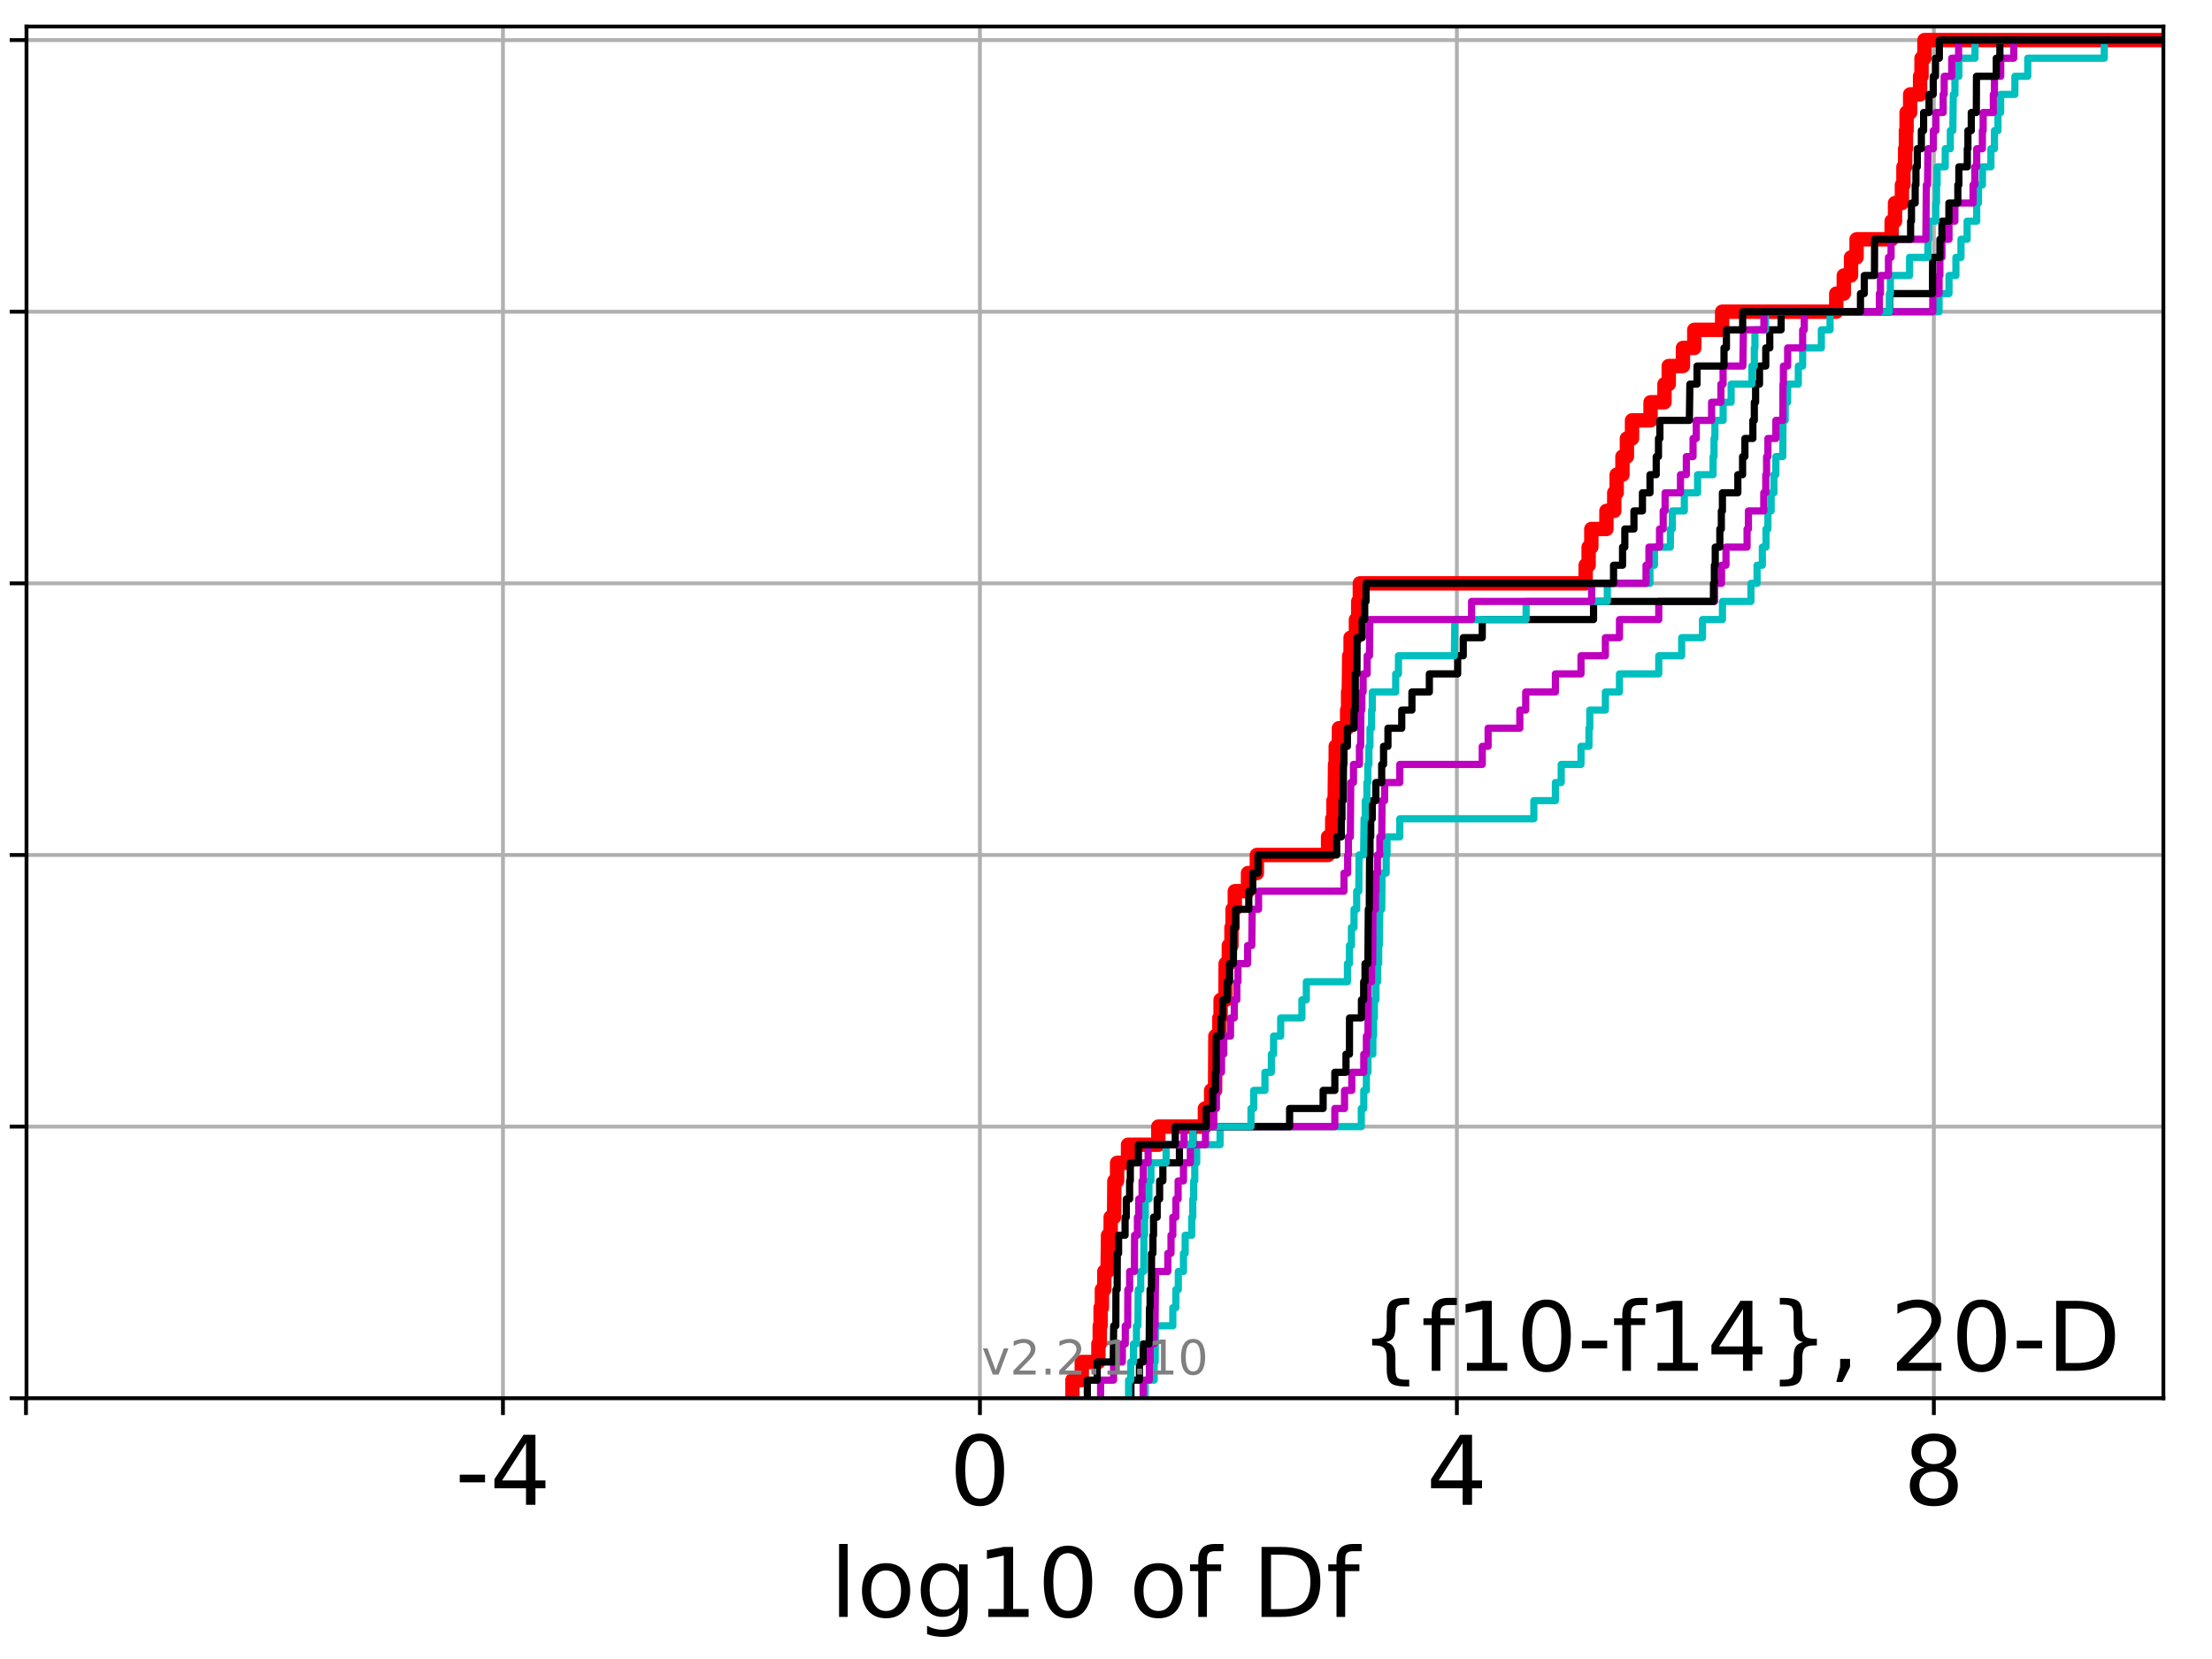 <?xml version="1.0" encoding="utf-8" standalone="no"?>
<!DOCTYPE svg PUBLIC "-//W3C//DTD SVG 1.1//EN"
  "http://www.w3.org/Graphics/SVG/1.1/DTD/svg11.dtd">
<!-- Created with matplotlib (http://matplotlib.org/) -->
<svg height="345.6pt" version="1.1" viewBox="0 0 460.8 345.6" width="460.8pt" xmlns="http://www.w3.org/2000/svg" xmlns:xlink="http://www.w3.org/1999/xlink">
 <defs>
  <style type="text/css">
*{stroke-linecap:butt;stroke-linejoin:round;}
  </style>
 </defs>
 <g id="figure_1">
  <g id="patch_1">
   <path d="M 0 345.6 
L 460.8 345.6 
L 460.8 0 
L 0 0 
z
" style="fill:#ffffff;"/>
  </g>
  <g id="axes_1">
   <g id="patch_2">
    <path d="M 5.52 291.28 
L 450.672 291.28 
L 450.672 5.52 
L 5.52 5.52 
z
" style="fill:#ffffff;"/>
   </g>
   <g id="matplotlib.axis_1">
    <g id="xtick_1">
     <g id="line2d_1">
      <path clip-path="url(#p554865b8ff)" d="M 5.413 291.28 
L 5.413 5.52 
" style="fill:none;stroke:#b0b0b0;stroke-linecap:square;stroke-width:0.8;"/>
     </g>
     <g id="line2d_2">
      <defs>
       <path d="M 0 0 
L 0 3.5 
" id="m15ad901211" style="stroke:#000000;stroke-width:0.8;"/>
      </defs>
      <g>
       <use style="stroke:#000000;stroke-width:0.8;" x="5.413" xlink:href="#m15ad901211" y="291.28"/>
      </g>
     </g>
    </g>
    <g id="xtick_2">
     <g id="line2d_3">
      <path clip-path="url(#p554865b8ff)" d="M 104.774 291.28 
L 104.774 5.52 
" style="fill:none;stroke:#b0b0b0;stroke-linecap:square;stroke-width:0.8;"/>
     </g>
     <g id="line2d_4">
      <g>
       <use style="stroke:#000000;stroke-width:0.8;" x="104.774" xlink:href="#m15ad901211" y="291.28"/>
      </g>
     </g>
     <g id="text_1">
      <!-- -4 -->
      <defs>
       <path d="M 4.891 31.391 
L 31.203 31.391 
L 31.203 23.391 
L 4.891 23.391 
z
" id="DejaVuSans-2d"/>
       <path d="M 37.797 64.312 
L 12.891 25.391 
L 37.797 25.391 
z
M 35.203 72.906 
L 47.609 72.906 
L 47.609 25.391 
L 58.016 25.391 
L 58.016 17.188 
L 47.609 17.188 
L 47.609 0 
L 37.797 0 
L 37.797 17.188 
L 4.891 17.188 
L 4.891 26.703 
z
" id="DejaVuSans-34"/>
      </defs>
      <g transform="translate(94.803 313.477)scale(0.2 -0.2)">
       <use xlink:href="#DejaVuSans-2d"/>
       <use x="36.084" xlink:href="#DejaVuSans-34"/>
      </g>
     </g>
    </g>
    <g id="xtick_3">
     <g id="line2d_5">
      <path clip-path="url(#p554865b8ff)" d="M 204.134 291.28 
L 204.134 5.52 
" style="fill:none;stroke:#b0b0b0;stroke-linecap:square;stroke-width:0.8;"/>
     </g>
     <g id="line2d_6">
      <g>
       <use style="stroke:#000000;stroke-width:0.8;" x="204.134" xlink:href="#m15ad901211" y="291.28"/>
      </g>
     </g>
     <g id="text_2">
      <!-- 0 -->
      <defs>
       <path d="M 31.781 66.406 
Q 24.172 66.406 20.328 58.906 
Q 16.5 51.422 16.5 36.375 
Q 16.5 21.391 20.328 13.891 
Q 24.172 6.391 31.781 6.391 
Q 39.453 6.391 43.281 13.891 
Q 47.125 21.391 47.125 36.375 
Q 47.125 51.422 43.281 58.906 
Q 39.453 66.406 31.781 66.406 
z
M 31.781 74.219 
Q 44.047 74.219 50.516 64.516 
Q 56.984 54.828 56.984 36.375 
Q 56.984 17.969 50.516 8.266 
Q 44.047 -1.422 31.781 -1.422 
Q 19.531 -1.422 13.062 8.266 
Q 6.594 17.969 6.594 36.375 
Q 6.594 54.828 13.062 64.516 
Q 19.531 74.219 31.781 74.219 
z
" id="DejaVuSans-30"/>
      </defs>
      <g transform="translate(197.772 313.477)scale(0.2 -0.2)">
       <use xlink:href="#DejaVuSans-30"/>
      </g>
     </g>
    </g>
    <g id="xtick_4">
     <g id="line2d_7">
      <path clip-path="url(#p554865b8ff)" d="M 303.495 291.28 
L 303.495 5.52 
" style="fill:none;stroke:#b0b0b0;stroke-linecap:square;stroke-width:0.8;"/>
     </g>
     <g id="line2d_8">
      <g>
       <use style="stroke:#000000;stroke-width:0.8;" x="303.495" xlink:href="#m15ad901211" y="291.28"/>
      </g>
     </g>
     <g id="text_3">
      <!-- 4 -->
      <g transform="translate(297.133 313.477)scale(0.2 -0.2)">
       <use xlink:href="#DejaVuSans-34"/>
      </g>
     </g>
    </g>
    <g id="xtick_5">
     <g id="line2d_9">
      <path clip-path="url(#p554865b8ff)" d="M 402.856 291.28 
L 402.856 5.52 
" style="fill:none;stroke:#b0b0b0;stroke-linecap:square;stroke-width:0.8;"/>
     </g>
     <g id="line2d_10">
      <g>
       <use style="stroke:#000000;stroke-width:0.8;" x="402.856" xlink:href="#m15ad901211" y="291.28"/>
      </g>
     </g>
     <g id="text_4">
      <!-- 8 -->
      <defs>
       <path d="M 31.781 34.625 
Q 24.75 34.625 20.719 30.859 
Q 16.703 27.094 16.703 20.516 
Q 16.703 13.922 20.719 10.156 
Q 24.75 6.391 31.781 6.391 
Q 38.812 6.391 42.859 10.172 
Q 46.922 13.969 46.922 20.516 
Q 46.922 27.094 42.891 30.859 
Q 38.875 34.625 31.781 34.625 
z
M 21.922 38.812 
Q 15.578 40.375 12.031 44.719 
Q 8.5 49.078 8.5 55.328 
Q 8.5 64.062 14.719 69.141 
Q 20.953 74.219 31.781 74.219 
Q 42.672 74.219 48.875 69.141 
Q 55.078 64.062 55.078 55.328 
Q 55.078 49.078 51.531 44.719 
Q 48 40.375 41.703 38.812 
Q 48.828 37.156 52.797 32.312 
Q 56.781 27.484 56.781 20.516 
Q 56.781 9.906 50.312 4.234 
Q 43.844 -1.422 31.781 -1.422 
Q 19.734 -1.422 13.25 4.234 
Q 6.781 9.906 6.781 20.516 
Q 6.781 27.484 10.781 32.312 
Q 14.797 37.156 21.922 38.812 
z
M 18.312 54.391 
Q 18.312 48.734 21.844 45.562 
Q 25.391 42.391 31.781 42.391 
Q 38.141 42.391 41.719 45.562 
Q 45.312 48.734 45.312 54.391 
Q 45.312 60.062 41.719 63.234 
Q 38.141 66.406 31.781 66.406 
Q 25.391 66.406 21.844 63.234 
Q 18.312 60.062 18.312 54.391 
z
" id="DejaVuSans-38"/>
      </defs>
      <g transform="translate(396.494 313.477)scale(0.2 -0.2)">
       <use xlink:href="#DejaVuSans-38"/>
      </g>
     </g>
    </g>
    <g id="text_5">
     <!-- log10 of Df -->
     <defs>
      <path d="M 9.422 75.984 
L 18.406 75.984 
L 18.406 0 
L 9.422 0 
z
" id="DejaVuSans-6c"/>
      <path d="M 30.609 48.391 
Q 23.391 48.391 19.188 42.75 
Q 14.984 37.109 14.984 27.297 
Q 14.984 17.484 19.156 11.844 
Q 23.344 6.203 30.609 6.203 
Q 37.797 6.203 41.984 11.859 
Q 46.188 17.531 46.188 27.297 
Q 46.188 37.016 41.984 42.703 
Q 37.797 48.391 30.609 48.391 
z
M 30.609 56 
Q 42.328 56 49.016 48.375 
Q 55.719 40.766 55.719 27.297 
Q 55.719 13.875 49.016 6.219 
Q 42.328 -1.422 30.609 -1.422 
Q 18.844 -1.422 12.172 6.219 
Q 5.516 13.875 5.516 27.297 
Q 5.516 40.766 12.172 48.375 
Q 18.844 56 30.609 56 
z
" id="DejaVuSans-6f"/>
      <path d="M 45.406 27.984 
Q 45.406 37.75 41.375 43.109 
Q 37.359 48.484 30.078 48.484 
Q 22.859 48.484 18.828 43.109 
Q 14.797 37.75 14.797 27.984 
Q 14.797 18.266 18.828 12.891 
Q 22.859 7.516 30.078 7.516 
Q 37.359 7.516 41.375 12.891 
Q 45.406 18.266 45.406 27.984 
z
M 54.391 6.781 
Q 54.391 -7.172 48.188 -13.984 
Q 42 -20.797 29.203 -20.797 
Q 24.469 -20.797 20.266 -20.094 
Q 16.062 -19.391 12.109 -17.922 
L 12.109 -9.188 
Q 16.062 -11.328 19.922 -12.344 
Q 23.781 -13.375 27.781 -13.375 
Q 36.625 -13.375 41.016 -8.766 
Q 45.406 -4.156 45.406 5.172 
L 45.406 9.625 
Q 42.625 4.781 38.281 2.391 
Q 33.938 0 27.875 0 
Q 17.828 0 11.672 7.656 
Q 5.516 15.328 5.516 27.984 
Q 5.516 40.672 11.672 48.328 
Q 17.828 56 27.875 56 
Q 33.938 56 38.281 53.609 
Q 42.625 51.219 45.406 46.391 
L 45.406 54.688 
L 54.391 54.688 
z
" id="DejaVuSans-67"/>
      <path d="M 12.406 8.297 
L 28.516 8.297 
L 28.516 63.922 
L 10.984 60.406 
L 10.984 69.391 
L 28.422 72.906 
L 38.281 72.906 
L 38.281 8.297 
L 54.391 8.297 
L 54.391 0 
L 12.406 0 
z
" id="DejaVuSans-31"/>
      <path id="DejaVuSans-20"/>
      <path d="M 37.109 75.984 
L 37.109 68.5 
L 28.516 68.5 
Q 23.688 68.5 21.797 66.547 
Q 19.922 64.594 19.922 59.516 
L 19.922 54.688 
L 34.719 54.688 
L 34.719 47.703 
L 19.922 47.703 
L 19.922 0 
L 10.891 0 
L 10.891 47.703 
L 2.297 47.703 
L 2.297 54.688 
L 10.891 54.688 
L 10.891 58.5 
Q 10.891 67.625 15.141 71.797 
Q 19.391 75.984 28.609 75.984 
z
" id="DejaVuSans-66"/>
      <path d="M 19.672 64.797 
L 19.672 8.109 
L 31.594 8.109 
Q 46.688 8.109 53.688 14.938 
Q 60.688 21.781 60.688 36.531 
Q 60.688 51.172 53.688 57.984 
Q 46.688 64.797 31.594 64.797 
z
M 9.812 72.906 
L 30.078 72.906 
Q 51.266 72.906 61.172 64.094 
Q 71.094 55.281 71.094 36.531 
Q 71.094 17.672 61.125 8.828 
Q 51.172 0 30.078 0 
L 9.812 0 
z
" id="DejaVuSans-44"/>
     </defs>
     <g transform="translate(172.91 336.833)scale(0.2 -0.2)">
      <use xlink:href="#DejaVuSans-6c"/>
      <use x="27.783" xlink:href="#DejaVuSans-6f"/>
      <use x="88.965" xlink:href="#DejaVuSans-67"/>
      <use x="152.441" xlink:href="#DejaVuSans-31"/>
      <use x="216.064" xlink:href="#DejaVuSans-30"/>
      <use x="279.688" xlink:href="#DejaVuSans-20"/>
      <use x="311.475" xlink:href="#DejaVuSans-6f"/>
      <use x="372.656" xlink:href="#DejaVuSans-66"/>
      <use x="407.861" xlink:href="#DejaVuSans-20"/>
      <use x="439.648" xlink:href="#DejaVuSans-44"/>
      <use x="516.65" xlink:href="#DejaVuSans-66"/>
     </g>
    </g>
   </g>
   <g id="matplotlib.axis_2">
    <g id="ytick_1">
     <g id="line2d_11">
      <path clip-path="url(#p554865b8ff)" d="M 5.52 291.28 
L 450.672 291.28 
" style="fill:none;stroke:#b0b0b0;stroke-linecap:square;stroke-width:0.8;"/>
     </g>
     <g id="line2d_12">
      <defs>
       <path d="M 0 0 
L -3.5 0 
" id="m3458276e9b" style="stroke:#000000;stroke-width:0.8;"/>
      </defs>
      <g>
       <use style="stroke:#000000;stroke-width:0.8;" x="5.52" xlink:href="#m3458276e9b" y="291.28"/>
      </g>
     </g>
    </g>
    <g id="ytick_2">
     <g id="line2d_13">
      <path clip-path="url(#p554865b8ff)" d="M 5.52 234.694 
L 450.672 234.694 
" style="fill:none;stroke:#b0b0b0;stroke-linecap:square;stroke-width:0.8;"/>
     </g>
     <g id="line2d_14">
      <g>
       <use style="stroke:#000000;stroke-width:0.8;" x="5.52" xlink:href="#m3458276e9b" y="234.694"/>
      </g>
     </g>
    </g>
    <g id="ytick_3">
     <g id="line2d_15">
      <path clip-path="url(#p554865b8ff)" d="M 5.52 178.108 
L 450.672 178.108 
" style="fill:none;stroke:#b0b0b0;stroke-linecap:square;stroke-width:0.8;"/>
     </g>
     <g id="line2d_16">
      <g>
       <use style="stroke:#000000;stroke-width:0.8;" x="5.52" xlink:href="#m3458276e9b" y="178.108"/>
      </g>
     </g>
    </g>
    <g id="ytick_4">
     <g id="line2d_17">
      <path clip-path="url(#p554865b8ff)" d="M 5.52 121.522 
L 450.672 121.522 
" style="fill:none;stroke:#b0b0b0;stroke-linecap:square;stroke-width:0.8;"/>
     </g>
     <g id="line2d_18">
      <g>
       <use style="stroke:#000000;stroke-width:0.8;" x="5.52" xlink:href="#m3458276e9b" y="121.522"/>
      </g>
     </g>
    </g>
    <g id="ytick_5">
     <g id="line2d_19">
      <path clip-path="url(#p554865b8ff)" d="M 5.52 64.935 
L 450.672 64.935 
" style="fill:none;stroke:#b0b0b0;stroke-linecap:square;stroke-width:0.8;"/>
     </g>
     <g id="line2d_20">
      <g>
       <use style="stroke:#000000;stroke-width:0.8;" x="5.52" xlink:href="#m3458276e9b" y="64.935"/>
      </g>
     </g>
    </g>
    <g id="ytick_6">
     <g id="line2d_21">
      <path clip-path="url(#p554865b8ff)" d="M 5.52 8.349 
L 450.672 8.349 
" style="fill:none;stroke:#b0b0b0;stroke-linecap:square;stroke-width:0.8;"/>
     </g>
     <g id="line2d_22">
      <g>
       <use style="stroke:#000000;stroke-width:0.8;" x="5.52" xlink:href="#m3458276e9b" y="8.349"/>
      </g>
     </g>
    </g>
   </g>
   <g id="line2d_23">
    <path clip-path="url(#p554865b8ff)" d="M 223.406 291.28 
L 223.406 287.508 
L 225.359 287.508 
L 225.359 283.735 
L 228.816 283.735 
L 228.816 279.963 
L 229.099 279.963 
L 229.099 276.19 
L 229.277 276.19 
L 229.277 272.418 
L 229.544 272.418 
L 229.544 268.646 
L 230.048 268.646 
L 230.048 264.873 
L 230.722 264.873 
L 230.828 257.328 
L 231.373 257.328 
L 231.373 253.556 
L 232.078 253.556 
L 232.145 246.011 
L 232.712 246.011 
L 232.712 242.239 
L 234.99 242.239 
L 234.99 238.466 
L 241.297 238.466 
L 241.297 234.694 
L 251.003 234.694 
L 251.003 230.921 
L 252.299 230.921 
L 252.299 227.149 
L 253.125 227.149 
L 253.182 215.832 
L 254.019 215.832 
L 254.019 212.059 
L 254.274 212.059 
L 254.274 208.287 
L 255.281 208.287 
L 255.319 200.742 
L 255.989 200.742 
L 255.989 196.97 
L 256.538 196.97 
L 256.538 193.197 
L 256.766 193.197 
L 256.766 189.425 
L 257.234 189.425 
L 257.234 185.653 
L 259.982 185.653 
L 259.982 181.88 
L 261.826 181.88 
L 261.826 178.108 
L 276.665 178.108 
L 276.665 174.335 
L 277.53 174.335 
L 277.53 170.563 
L 277.786 170.563 
L 277.786 166.79 
L 278.042 166.79 
L 278.114 159.246 
L 278.257 159.246 
L 278.257 155.473 
L 278.926 155.473 
L 278.926 151.701 
L 280.633 151.701 
L 280.633 147.928 
L 280.834 147.928 
L 280.834 144.156 
L 280.981 144.156 
L 281.066 136.611 
L 281.352 136.611 
L 281.352 132.839 
L 282.464 132.839 
L 282.464 129.066 
L 282.946 129.066 
L 282.946 125.294 
L 283.279 125.294 
L 283.279 121.522 
L 330.322 121.522 
L 330.322 117.749 
L 330.944 117.749 
L 330.944 113.977 
L 331.504 113.977 
L 331.504 110.204 
L 334.648 110.204 
L 334.648 106.432 
L 336.274 106.432 
L 336.274 102.66 
L 336.783 102.66 
L 336.783 98.887 
L 337.987 98.887 
L 337.987 95.115 
L 338.916 95.115 
L 338.916 91.342 
L 339.98 91.342 
L 339.98 87.57 
L 343.842 87.57 
L 343.842 83.797 
L 346.743 83.797 
L 346.743 80.025 
L 347.628 80.025 
L 347.628 76.253 
L 350.589 76.253 
L 350.589 72.48 
L 352.951 72.48 
L 352.951 68.708 
L 358.754 68.708 
L 358.754 64.935 
L 382.524 64.935 
L 382.524 61.163 
L 384.095 61.163 
L 384.095 57.391 
L 385.603 57.391 
L 385.603 53.618 
L 386.761 53.618 
L 386.761 49.846 
L 394.064 49.846 
L 394.064 46.073 
L 394.763 46.073 
L 394.763 42.301 
L 396.202 42.301 
L 396.202 38.529 
L 396.523 38.529 
L 396.523 34.756 
L 396.877 34.756 
L 396.877 30.984 
L 397.037 30.984 
L 397.037 27.211 
L 397.176 27.211 
L 397.176 23.439 
L 397.92 23.439 
L 397.92 19.667 
L 399.987 19.667 
L 399.987 15.894 
L 400.288 15.894 
L 400.288 12.122 
L 400.898 12.122 
L 400.898 8.349 
L 400.898 8.349 
L 450.672 8.349 
L 450.672 8.349 
" style="fill:none;stroke:#ff0000;stroke-linecap:square;stroke-width:3;"/>
   </g>
   <g id="line2d_24">
    <path clip-path="url(#p554865b8ff)" d="M 238.552 291.28 
L 238.552 287.508 
L 240.434 287.508 
L 240.434 283.735 
L 240.64 283.735 
L 240.693 276.19 
L 244.32 276.19 
L 244.32 272.418 
L 244.956 272.418 
L 244.956 268.646 
L 245.464 268.646 
L 245.464 264.873 
L 246.533 264.873 
L 246.533 261.101 
L 246.891 261.101 
L 246.891 257.328 
L 248.262 257.328 
L 248.262 253.556 
L 248.48 253.556 
L 248.48 249.783 
L 248.651 249.783 
L 248.651 246.011 
L 248.887 246.011 
L 248.887 242.239 
L 249.292 242.239 
L 249.292 238.466 
L 254.163 238.466 
L 254.163 234.694 
L 283.584 234.694 
L 283.584 230.921 
L 284.098 230.921 
L 284.098 227.149 
L 284.644 227.149 
L 284.644 223.377 
L 284.972 223.377 
L 284.972 219.604 
L 285.989 219.604 
L 285.989 215.832 
L 286.147 215.832 
L 286.147 212.059 
L 286.308 212.059 
L 286.308 208.287 
L 286.636 208.287 
L 286.636 204.515 
L 286.983 204.515 
L 286.983 200.742 
L 287.205 200.742 
L 287.205 196.97 
L 287.346 196.97 
L 287.449 189.425 
L 287.842 189.425 
L 287.905 181.88 
L 288.769 181.88 
L 288.769 178.108 
L 288.952 178.108 
L 288.952 174.335 
L 291.606 174.335 
L 291.606 170.563 
L 319.528 170.563 
L 319.528 166.79 
L 324.018 166.79 
L 324.018 163.018 
L 325.226 163.018 
L 325.226 159.246 
L 329.348 159.246 
L 329.348 155.473 
L 331.011 155.473 
L 331.011 151.701 
L 331.18 151.701 
L 331.18 147.928 
L 334.428 147.928 
L 334.428 144.156 
L 337.369 144.156 
L 337.369 140.384 
L 345.549 140.384 
L 345.549 136.611 
L 350.323 136.611 
L 350.323 132.839 
L 354.662 132.839 
L 354.662 129.066 
L 358.822 129.066 
L 358.822 125.294 
L 364.75 125.294 
L 364.75 121.522 
L 366.028 121.522 
L 366.028 117.749 
L 367.134 117.749 
L 367.134 113.977 
L 367.886 113.977 
L 367.886 110.204 
L 368.286 110.204 
L 368.286 106.432 
L 368.961 106.432 
L 368.961 102.66 
L 369.536 102.66 
L 369.536 98.887 
L 369.945 98.887 
L 369.945 95.115 
L 371.38 95.115 
L 371.427 87.57 
L 371.898 87.57 
L 371.898 83.797 
L 372.399 83.797 
L 372.399 80.025 
L 374.623 80.025 
L 374.623 76.253 
L 375.527 76.253 
L 375.527 72.48 
L 379.419 72.48 
L 379.419 68.708 
L 381.238 68.708 
L 381.238 64.935 
L 403.942 64.935 
L 403.942 61.163 
L 406.01 61.163 
L 406.01 57.391 
L 407.453 57.391 
L 407.453 53.618 
L 408.509 53.618 
L 408.509 49.846 
L 409.785 49.846 
L 409.785 46.073 
L 411.785 46.073 
L 411.785 42.301 
L 412.16 42.301 
L 412.16 38.529 
L 412.985 38.529 
L 412.985 34.756 
L 414.745 34.756 
L 414.745 30.984 
L 415.481 30.984 
L 415.481 27.211 
L 416.218 27.211 
L 416.218 23.439 
L 416.775 23.439 
L 416.775 19.667 
L 419.738 19.667 
L 419.738 15.894 
L 422.417 15.894 
L 422.417 12.122 
L 438.358 12.122 
L 438.358 8.349 
L 438.358 8.349 
L 450.672 8.349 
L 450.672 8.349 
" style="fill:none;stroke:#00bfbf;stroke-linecap:square;stroke-width:1.5;"/>
   </g>
   <g id="line2d_25">
    <path clip-path="url(#p554865b8ff)" d="M 238.137 291.28 
L 238.137 287.508 
L 239.43 287.508 
L 239.43 283.735 
L 239.602 283.735 
L 239.602 279.963 
L 240.434 279.963 
L 240.434 276.19 
L 240.621 276.19 
L 240.72 264.873 
L 243.279 264.873 
L 243.279 261.101 
L 243.943 261.101 
L 243.943 257.328 
L 244.32 257.328 
L 244.32 253.556 
L 244.956 253.556 
L 244.956 249.783 
L 245.423 249.783 
L 245.423 246.011 
L 246.533 246.011 
L 246.533 242.239 
L 247.967 242.239 
L 247.967 238.466 
L 251.12 238.466 
L 251.12 234.694 
L 278.07 234.694 
L 278.07 230.921 
L 280.094 230.921 
L 280.094 227.149 
L 281.6 227.149 
L 281.6 223.377 
L 284.098 223.377 
L 284.098 219.604 
L 284.644 219.604 
L 284.644 215.832 
L 284.972 215.832 
L 285.044 204.515 
L 285.719 204.515 
L 285.719 200.742 
L 285.938 200.742 
L 286.038 189.425 
L 286.515 189.425 
L 286.515 185.653 
L 286.636 185.653 
L 286.636 181.88 
L 286.948 181.88 
L 286.948 178.108 
L 287.449 178.108 
L 287.449 174.335 
L 287.842 174.335 
L 287.905 166.79 
L 288.444 166.79 
L 288.444 163.018 
L 291.606 163.018 
L 291.606 159.246 
L 308.781 159.246 
L 308.781 155.473 
L 310.001 155.473 
L 310.001 151.701 
L 316.608 151.701 
L 316.608 147.928 
L 317.832 147.928 
L 317.832 144.156 
L 324.018 144.156 
L 324.018 140.384 
L 329.348 140.384 
L 329.348 136.611 
L 334.428 136.611 
L 334.428 132.839 
L 337.369 132.839 
L 337.369 129.066 
L 345.549 129.066 
L 345.549 125.294 
L 357.182 125.294 
L 357.182 121.522 
L 358.621 121.522 
L 358.621 117.749 
L 359.554 117.749 
L 359.554 113.977 
L 363.947 113.977 
L 363.947 110.204 
L 364.225 110.204 
L 364.225 106.432 
L 367.425 106.432 
L 367.425 102.66 
L 367.843 102.66 
L 367.843 98.887 
L 368.012 98.887 
L 368.012 95.115 
L 368.286 95.115 
L 368.286 91.342 
L 369.945 91.342 
L 369.945 87.57 
L 371.38 87.57 
L 371.427 80.025 
L 371.514 80.025 
L 371.514 76.253 
L 372.399 76.253 
L 372.399 72.48 
L 375.526 72.48 
L 375.526 68.708 
L 375.867 68.708 
L 375.867 64.935 
L 402.633 64.935 
L 402.633 61.163 
L 403.942 61.163 
L 403.942 57.391 
L 404.113 57.391 
L 404.113 53.618 
L 404.543 53.618 
L 404.543 49.846 
L 406.01 49.846 
L 406.01 46.073 
L 407.239 46.073 
L 407.239 42.301 
L 411.022 42.301 
L 411.022 38.529 
L 411.387 38.529 
L 411.387 34.756 
L 411.785 34.756 
L 411.785 30.984 
L 412.965 30.984 
L 412.965 27.211 
L 413.126 27.211 
L 413.126 23.439 
L 415.249 23.439 
L 415.249 19.667 
L 415.481 19.667 
L 415.481 15.894 
L 416.791 15.894 
L 416.791 12.122 
L 419.502 12.122 
L 419.502 8.349 
L 419.502 8.349 
L 450.672 8.349 
L 450.672 8.349 
" style="fill:none;stroke:#bf00bf;stroke-linecap:square;stroke-width:1.5;"/>
   </g>
   <g id="line2d_26">
    <path clip-path="url(#p554865b8ff)" d="M 235.593 291.28 
L 235.593 287.508 
L 237.366 287.508 
L 237.366 283.735 
L 238.137 283.735 
L 238.137 279.963 
L 239.388 279.963 
L 239.464 272.418 
L 239.583 272.418 
L 239.583 268.646 
L 239.865 268.646 
L 239.893 261.101 
L 240.178 261.101 
L 240.178 257.328 
L 240.303 257.328 
L 240.303 253.556 
L 241.065 253.556 
L 241.065 249.783 
L 241.572 249.783 
L 241.572 246.011 
L 242.247 246.011 
L 242.247 242.239 
L 245.694 242.239 
L 245.694 238.466 
L 248.524 238.466 
L 248.524 234.694 
L 268.651 234.694 
L 268.651 230.921 
L 275.632 230.921 
L 275.632 227.149 
L 278.07 227.149 
L 278.07 223.377 
L 280.395 223.377 
L 280.395 219.604 
L 281.119 219.604 
L 281.129 212.059 
L 283.612 212.059 
L 283.612 208.287 
L 284.076 208.287 
L 284.076 204.515 
L 284.359 204.515 
L 284.359 200.742 
L 284.957 200.742 
L 285.044 189.425 
L 285.247 189.425 
L 285.314 178.108 
L 285.402 178.108 
L 285.402 174.335 
L 285.546 174.335 
L 285.546 170.563 
L 285.875 170.563 
L 285.875 166.79 
L 286.614 166.79 
L 286.614 163.018 
L 287.832 163.018 
L 287.832 159.246 
L 288.221 159.246 
L 288.221 155.473 
L 289.136 155.473 
L 289.136 151.701 
L 292.008 151.701 
L 292.008 147.928 
L 294.128 147.928 
L 294.128 144.156 
L 297.761 144.156 
L 297.761 140.384 
L 303.661 140.384 
L 303.661 136.611 
L 304.824 136.611 
L 304.824 132.839 
L 308.781 132.839 
L 308.781 129.066 
L 331.966 129.066 
L 331.966 125.294 
L 356.945 125.294 
L 356.945 121.522 
L 357.136 121.522 
L 357.136 117.749 
L 357.318 117.749 
L 357.318 113.977 
L 358.274 113.977 
L 358.274 110.204 
L 358.587 110.204 
L 358.587 106.432 
L 358.81 106.432 
L 358.81 102.66 
L 362.024 102.66 
L 362.024 98.887 
L 363.012 98.887 
L 363.012 95.115 
L 363.497 95.115 
L 363.497 91.342 
L 365.155 91.342 
L 365.155 87.57 
L 365.458 87.57 
L 365.458 83.797 
L 365.727 83.797 
L 365.727 80.025 
L 366.538 80.025 
L 366.538 76.253 
L 367.843 76.253 
L 367.843 72.48 
L 368.677 72.48 
L 368.677 68.708 
L 371.036 68.708 
L 371.036 64.935 
L 393.667 64.935 
L 393.667 61.163 
L 402.572 61.163 
L 402.598 53.618 
L 404.121 53.618 
L 404.121 49.846 
L 404.543 49.846 
L 404.543 46.073 
L 405.99 46.073 
L 405.99 42.301 
L 407.856 42.301 
L 407.856 38.529 
L 408.066 38.529 
L 408.066 34.756 
L 409.826 34.756 
L 409.826 30.984 
L 409.955 30.984 
L 409.955 27.211 
L 410.651 27.211 
L 410.651 23.439 
L 411.708 23.439 
L 411.736 15.894 
L 415.861 15.894 
L 415.861 12.122 
L 416.615 12.122 
L 416.615 8.349 
L 416.615 8.349 
L 450.672 8.349 
L 450.672 8.349 
" style="fill:none;stroke:#000000;stroke-linecap:square;stroke-width:1.5;"/>
   </g>
   <g id="line2d_27">
    <path clip-path="url(#p554865b8ff)" d="M 235.105 291.28 
L 235.105 287.508 
L 235.552 287.508 
L 235.552 283.735 
L 236.119 283.735 
L 236.119 279.963 
L 236.747 279.963 
L 236.747 276.19 
L 237.047 276.19 
L 237.115 268.646 
L 237.634 268.646 
L 237.634 264.873 
L 238.262 264.873 
L 238.291 257.328 
L 238.428 257.328 
L 238.428 253.556 
L 238.576 253.556 
L 238.576 249.783 
L 239.349 249.783 
L 239.349 246.011 
L 239.76 246.011 
L 239.76 242.239 
L 242.918 242.239 
L 242.918 238.466 
L 248.503 238.466 
L 248.503 234.694 
L 260.603 234.694 
L 260.603 230.921 
L 261.162 230.921 
L 261.162 227.149 
L 263.513 227.149 
L 263.513 223.377 
L 264.849 223.377 
L 264.849 219.604 
L 265.313 219.604 
L 265.313 215.832 
L 266.79 215.832 
L 266.79 212.059 
L 271.213 212.059 
L 271.213 208.287 
L 272.133 208.287 
L 272.133 204.515 
L 280.696 204.515 
L 280.696 200.742 
L 281.112 200.742 
L 281.112 196.97 
L 281.53 196.97 
L 281.53 193.197 
L 282.065 193.197 
L 282.065 189.425 
L 282.621 189.425 
L 282.621 185.653 
L 283.064 185.653 
L 283.117 178.108 
L 284.063 178.108 
L 284.164 170.563 
L 284.415 170.563 
L 284.415 166.79 
L 284.751 166.79 
L 284.751 163.018 
L 284.945 163.018 
L 284.945 159.246 
L 285.169 159.246 
L 285.169 155.473 
L 285.39 155.473 
L 285.39 151.701 
L 285.722 151.701 
L 285.722 147.928 
L 285.871 147.928 
L 285.871 144.156 
L 290.749 144.156 
L 290.749 140.384 
L 291.323 140.384 
L 291.323 136.611 
L 302.972 136.611 
L 303.07 129.066 
L 317.914 129.066 
L 317.914 125.294 
L 334.834 125.294 
L 334.834 121.522 
L 343.714 121.522 
L 343.714 117.749 
L 344.653 117.749 
L 344.653 113.977 
L 347.971 113.977 
L 347.971 110.204 
L 348.378 110.204 
L 348.378 106.432 
L 350.875 106.432 
L 350.875 102.66 
L 353.636 102.66 
L 353.636 98.887 
L 356.865 98.887 
L 356.865 95.115 
L 357.063 95.115 
L 357.063 91.342 
L 357.244 91.342 
L 357.244 87.57 
L 358.962 87.57 
L 358.962 83.797 
L 360.623 83.797 
L 360.623 80.025 
L 364.944 80.025 
L 364.944 76.253 
L 365.458 76.253 
L 365.458 72.48 
L 365.587 72.48 
L 365.587 68.708 
L 367.773 68.708 
L 367.773 64.935 
L 393.639 64.935 
L 393.639 61.163 
L 393.803 61.163 
L 393.803 57.391 
L 397.795 57.391 
L 397.795 53.618 
L 401.614 53.618 
L 401.614 49.846 
L 401.797 49.846 
L 401.797 46.073 
L 403.257 46.073 
L 403.257 42.301 
L 403.415 42.301 
L 403.415 38.529 
L 403.536 38.529 
L 403.536 34.756 
L 405.224 34.756 
L 405.224 30.984 
L 406.291 30.984 
L 406.291 27.211 
L 406.811 27.211 
L 406.906 19.667 
L 407.252 19.667 
L 407.252 15.894 
L 408.063 15.894 
L 408.063 12.122 
L 411.423 12.122 
L 411.423 8.349 
L 411.423 8.349 
L 450.672 8.349 
L 450.672 8.349 
" style="fill:none;stroke:#00bfbf;stroke-linecap:square;stroke-width:1.5;"/>
   </g>
   <g id="line2d_28">
    <path clip-path="url(#p554865b8ff)" d="M 229.274 291.28 
L 229.274 287.508 
L 231.974 287.508 
L 231.974 283.735 
L 233.802 283.735 
L 233.802 279.963 
L 234.42 279.963 
L 234.42 276.19 
L 234.921 276.19 
L 234.95 268.646 
L 235.325 268.646 
L 235.325 264.873 
L 236.323 264.873 
L 236.352 257.328 
L 236.947 257.328 
L 236.947 253.556 
L 237.225 253.556 
L 237.225 249.783 
L 237.91 249.783 
L 237.91 246.011 
L 238.165 246.011 
L 238.165 242.239 
L 239.174 242.239 
L 239.174 238.466 
L 246.658 238.466 
L 246.658 234.694 
L 252.856 234.694 
L 252.856 230.921 
L 253.4 230.921 
L 253.4 227.149 
L 253.709 227.149 
L 253.709 223.377 
L 254.464 223.377 
L 254.464 219.604 
L 254.932 219.604 
L 254.932 215.832 
L 256.337 215.832 
L 256.337 212.059 
L 257.12 212.059 
L 257.12 208.287 
L 257.66 208.287 
L 257.66 204.515 
L 257.893 204.515 
L 257.893 200.742 
L 259.903 200.742 
L 259.903 196.97 
L 260.773 196.97 
L 260.854 189.425 
L 262.182 189.425 
L 262.182 185.653 
L 279.978 185.653 
L 279.978 181.88 
L 280.741 181.88 
L 280.741 178.108 
L 280.896 178.108 
L 280.896 174.335 
L 281.303 174.335 
L 281.386 163.018 
L 281.95 163.018 
L 281.95 159.246 
L 283.195 159.246 
L 283.195 155.473 
L 283.447 155.473 
L 283.504 147.928 
L 283.696 147.928 
L 283.696 144.156 
L 283.962 144.156 
L 283.962 140.384 
L 284.803 140.384 
L 284.803 136.611 
L 285.282 136.611 
L 285.365 129.066 
L 306.554 129.066 
L 306.554 125.294 
L 331.562 125.294 
L 331.562 121.522 
L 342.899 121.522 
L 342.899 117.749 
L 343.503 117.749 
L 343.503 113.977 
L 345.711 113.977 
L 345.711 110.204 
L 346.472 110.204 
L 346.472 106.432 
L 346.872 106.432 
L 346.872 102.66 
L 350.074 102.66 
L 350.074 98.887 
L 351.294 98.887 
L 351.294 95.115 
L 352.693 95.115 
L 352.693 91.342 
L 353.358 91.342 
L 353.358 87.57 
L 356.549 87.57 
L 356.549 83.797 
L 358.498 83.797 
L 358.498 80.025 
L 358.952 80.025 
L 358.952 76.253 
L 363.071 76.253 
L 363.179 68.708 
L 367.448 68.708 
L 367.448 64.935 
L 391.506 64.935 
L 391.506 61.163 
L 391.73 61.163 
L 391.73 57.391 
L 393.398 57.391 
L 393.398 53.618 
L 393.943 53.618 
L 393.943 49.846 
L 401.189 49.846 
L 401.294 38.529 
L 401.541 38.529 
L 401.626 30.984 
L 402.752 30.984 
L 402.752 27.211 
L 403.284 27.211 
L 403.284 23.439 
L 404.798 23.439 
L 404.798 19.667 
L 405.013 19.667 
L 405.013 15.894 
L 406.585 15.894 
L 406.585 12.122 
L 408.015 12.122 
L 408.015 8.349 
L 408.015 8.349 
L 450.672 8.349 
L 450.672 8.349 
" style="fill:none;stroke:#bf00bf;stroke-linecap:square;stroke-width:1.5;"/>
   </g>
   <g id="line2d_29">
    <path clip-path="url(#p554865b8ff)" d="M 226.51 291.28 
L 226.51 287.508 
L 228.571 287.508 
L 228.571 283.735 
L 231.908 283.735 
L 231.998 276.19 
L 232.45 276.19 
L 232.472 268.646 
L 232.725 268.646 
L 232.752 261.101 
L 233.023 261.101 
L 233.023 257.328 
L 234.376 257.328 
L 234.376 253.556 
L 234.628 253.556 
L 234.628 249.783 
L 235.319 249.783 
L 235.319 246.011 
L 235.465 246.011 
L 235.465 242.239 
L 237.151 242.239 
L 237.151 238.466 
L 244.832 238.466 
L 244.832 234.694 
L 251.27 234.694 
L 251.27 230.921 
L 252.62 230.921 
L 252.62 227.149 
L 253.204 227.149 
L 253.204 223.377 
L 253.353 223.377 
L 253.372 215.832 
L 254.343 215.832 
L 254.343 212.059 
L 254.72 212.059 
L 254.72 208.287 
L 255.655 208.287 
L 255.655 204.515 
L 256.143 204.515 
L 256.143 200.742 
L 256.932 200.742 
L 257.011 193.197 
L 257.4 193.197 
L 257.4 189.425 
L 260.146 189.425 
L 260.146 185.653 
L 260.975 185.653 
L 260.975 181.88 
L 262.072 181.88 
L 262.072 178.108 
L 278.458 178.108 
L 278.458 174.335 
L 279.425 174.335 
L 279.425 170.563 
L 279.558 170.563 
L 279.558 166.79 
L 279.801 166.79 
L 279.881 159.246 
L 279.967 159.246 
L 279.967 155.473 
L 280.689 155.473 
L 280.689 151.701 
L 282.067 151.701 
L 282.067 147.928 
L 282.328 147.928 
L 282.335 140.384 
L 282.679 140.384 
L 282.706 132.839 
L 283.77 132.839 
L 283.77 129.066 
L 284.294 129.066 
L 284.294 125.294 
L 284.572 125.294 
L 284.572 121.522 
L 336.13 121.522 
L 336.13 117.749 
L 338.007 117.749 
L 338.007 113.977 
L 338.481 113.977 
L 338.481 110.204 
L 340.379 110.204 
L 340.379 106.432 
L 342.15 106.432 
L 342.15 102.66 
L 343.724 102.66 
L 343.724 98.887 
L 345.022 98.887 
L 345.022 95.115 
L 345.494 95.115 
L 345.494 91.342 
L 345.787 91.342 
L 345.787 87.57 
L 351.926 87.57 
L 352.034 80.025 
L 353.521 80.025 
L 353.521 76.253 
L 359.145 76.253 
L 359.145 72.48 
L 359.646 72.48 
L 359.646 68.708 
L 363.029 68.708 
L 363.029 64.935 
L 387.569 64.935 
L 387.569 61.163 
L 388.366 61.163 
L 388.366 57.391 
L 390.488 57.391 
L 390.512 49.846 
L 398.015 49.846 
L 398.015 46.073 
L 398.196 46.073 
L 398.196 42.301 
L 398.965 42.301 
L 398.965 38.529 
L 399.124 38.529 
L 399.124 34.756 
L 399.408 34.756 
L 399.408 30.984 
L 400.253 30.984 
L 400.253 27.211 
L 400.723 27.211 
L 400.723 23.439 
L 401.851 23.439 
L 401.851 19.667 
L 402.724 19.667 
L 402.724 15.894 
L 403.2 15.894 
L 403.2 12.122 
L 404.003 12.122 
L 404.003 8.349 
L 404.003 8.349 
L 450.672 8.349 
L 450.672 8.349 
" style="fill:none;stroke:#000000;stroke-linecap:square;stroke-width:1.5;"/>
   </g>
   <g id="patch_3">
    <path d="M 5.52 291.28 
L 5.52 5.52 
" style="fill:none;stroke:#000000;stroke-linecap:square;stroke-linejoin:miter;stroke-width:0.8;"/>
   </g>
   <g id="patch_4">
    <path d="M 450.672 291.28 
L 450.672 5.52 
" style="fill:none;stroke:#000000;stroke-linecap:square;stroke-linejoin:miter;stroke-width:0.8;"/>
   </g>
   <g id="patch_5">
    <path d="M 5.52 291.28 
L 450.672 291.28 
" style="fill:none;stroke:#000000;stroke-linecap:square;stroke-linejoin:miter;stroke-width:0.8;"/>
   </g>
   <g id="patch_6">
    <path d="M 5.52 5.52 
L 450.672 5.52 
" style="fill:none;stroke:#000000;stroke-linecap:square;stroke-linejoin:miter;stroke-width:0.8;"/>
   </g>
   <g id="text_6">
    <!-- {f10-f14}, 20-D -->
    <defs>
     <path d="M 51.125 -9.281 
L 51.125 -16.312 
L 48.094 -16.312 
Q 35.938 -16.312 31.812 -12.688 
Q 27.688 -9.078 27.688 1.703 
L 27.688 13.375 
Q 27.688 20.75 25.047 23.578 
Q 22.406 26.422 15.484 26.422 
L 12.5 26.422 
L 12.5 33.406 
L 15.484 33.406 
Q 22.469 33.406 25.078 36.203 
Q 27.688 39.016 27.688 46.297 
L 27.688 58.016 
Q 27.688 68.797 31.812 72.391 
Q 35.938 75.984 48.094 75.984 
L 51.125 75.984 
L 51.125 69 
L 47.797 69 
Q 40.922 69 38.812 66.844 
Q 36.719 64.703 36.719 57.812 
L 36.719 45.703 
Q 36.719 38.031 34.5 34.562 
Q 32.281 31.109 26.906 29.891 
Q 32.328 28.562 34.516 25.094 
Q 36.719 21.625 36.719 14.016 
L 36.719 1.906 
Q 36.719 -4.984 38.812 -7.125 
Q 40.922 -9.281 47.797 -9.281 
z
" id="DejaVuSans-7b"/>
     <path d="M 12.5 -9.281 
L 15.922 -9.281 
Q 22.75 -9.281 24.828 -7.172 
Q 26.906 -5.078 26.906 1.906 
L 26.906 14.016 
Q 26.906 21.625 29.094 25.094 
Q 31.297 28.562 36.719 29.891 
Q 31.297 31.109 29.094 34.562 
Q 26.906 38.031 26.906 45.703 
L 26.906 57.812 
Q 26.906 64.75 24.828 66.875 
Q 22.75 69 15.922 69 
L 12.5 69 
L 12.5 75.984 
L 15.578 75.984 
Q 27.734 75.984 31.812 72.391 
Q 35.891 68.797 35.891 58.016 
L 35.891 46.297 
Q 35.891 39.016 38.516 36.203 
Q 41.156 33.406 48.094 33.406 
L 51.125 33.406 
L 51.125 26.422 
L 48.094 26.422 
Q 41.156 26.422 38.516 23.578 
Q 35.891 20.75 35.891 13.375 
L 35.891 1.703 
Q 35.891 -9.078 31.812 -12.688 
Q 27.734 -16.312 15.578 -16.312 
L 12.5 -16.312 
z
" id="DejaVuSans-7d"/>
     <path d="M 11.719 12.406 
L 22.016 12.406 
L 22.016 4 
L 14.016 -11.625 
L 7.719 -11.625 
L 11.719 4 
z
" id="DejaVuSans-2c"/>
     <path d="M 19.188 8.297 
L 53.609 8.297 
L 53.609 0 
L 7.328 0 
L 7.328 8.297 
Q 12.938 14.109 22.625 23.891 
Q 32.328 33.688 34.812 36.531 
Q 39.547 41.844 41.422 45.531 
Q 43.312 49.219 43.312 52.781 
Q 43.312 58.594 39.234 62.25 
Q 35.156 65.922 28.609 65.922 
Q 23.969 65.922 18.812 64.312 
Q 13.672 62.703 7.812 59.422 
L 7.812 69.391 
Q 13.766 71.781 18.938 73 
Q 24.125 74.219 28.422 74.219 
Q 39.75 74.219 46.484 68.547 
Q 53.219 62.891 53.219 53.422 
Q 53.219 48.922 51.531 44.891 
Q 49.859 40.875 45.406 35.406 
Q 44.188 33.984 37.641 27.219 
Q 31.109 20.453 19.188 8.297 
z
" id="DejaVuSans-32"/>
    </defs>
    <g transform="translate(283.344 285.565)scale(0.2 -0.2)">
     <use xlink:href="#DejaVuSans-7b"/>
     <use x="63.623" xlink:href="#DejaVuSans-66"/>
     <use x="98.828" xlink:href="#DejaVuSans-31"/>
     <use x="162.451" xlink:href="#DejaVuSans-30"/>
     <use x="226.074" xlink:href="#DejaVuSans-2d"/>
     <use x="262.158" xlink:href="#DejaVuSans-66"/>
     <use x="297.363" xlink:href="#DejaVuSans-31"/>
     <use x="360.986" xlink:href="#DejaVuSans-34"/>
     <use x="424.609" xlink:href="#DejaVuSans-7d"/>
     <use x="488.232" xlink:href="#DejaVuSans-2c"/>
     <use x="520.02" xlink:href="#DejaVuSans-20"/>
     <use x="551.807" xlink:href="#DejaVuSans-32"/>
     <use x="615.43" xlink:href="#DejaVuSans-30"/>
     <use x="679.053" xlink:href="#DejaVuSans-2d"/>
     <use x="715.137" xlink:href="#DejaVuSans-44"/>
    </g>
   </g>
   <g id="text_7">
    <!-- v2.2.1.10 -->
    <defs>
     <path d="M 2.984 54.688 
L 12.5 54.688 
L 29.594 8.797 
L 46.688 54.688 
L 56.203 54.688 
L 35.688 0 
L 23.484 0 
z
" id="DejaVuSans-76"/>
     <path d="M 10.688 12.406 
L 21 12.406 
L 21 0 
L 10.688 0 
z
" id="DejaVuSans-2e"/>
    </defs>
    <g style="fill:#808080;" transform="translate(204.463 286.343)scale(0.1 -0.1)">
     <use xlink:href="#DejaVuSans-76"/>
     <use x="59.18" xlink:href="#DejaVuSans-32"/>
     <use x="122.803" xlink:href="#DejaVuSans-2e"/>
     <use x="154.59" xlink:href="#DejaVuSans-32"/>
     <use x="218.213" xlink:href="#DejaVuSans-2e"/>
     <use x="250" xlink:href="#DejaVuSans-31"/>
     <use x="313.623" xlink:href="#DejaVuSans-2e"/>
     <use x="345.41" xlink:href="#DejaVuSans-31"/>
     <use x="409.033" xlink:href="#DejaVuSans-30"/>
    </g>
   </g>
  </g>
 </g>
 <defs>
  <clipPath id="p554865b8ff">
   <rect height="285.76" width="445.152" x="5.52" y="5.52"/>
  </clipPath>
 </defs>
</svg>
